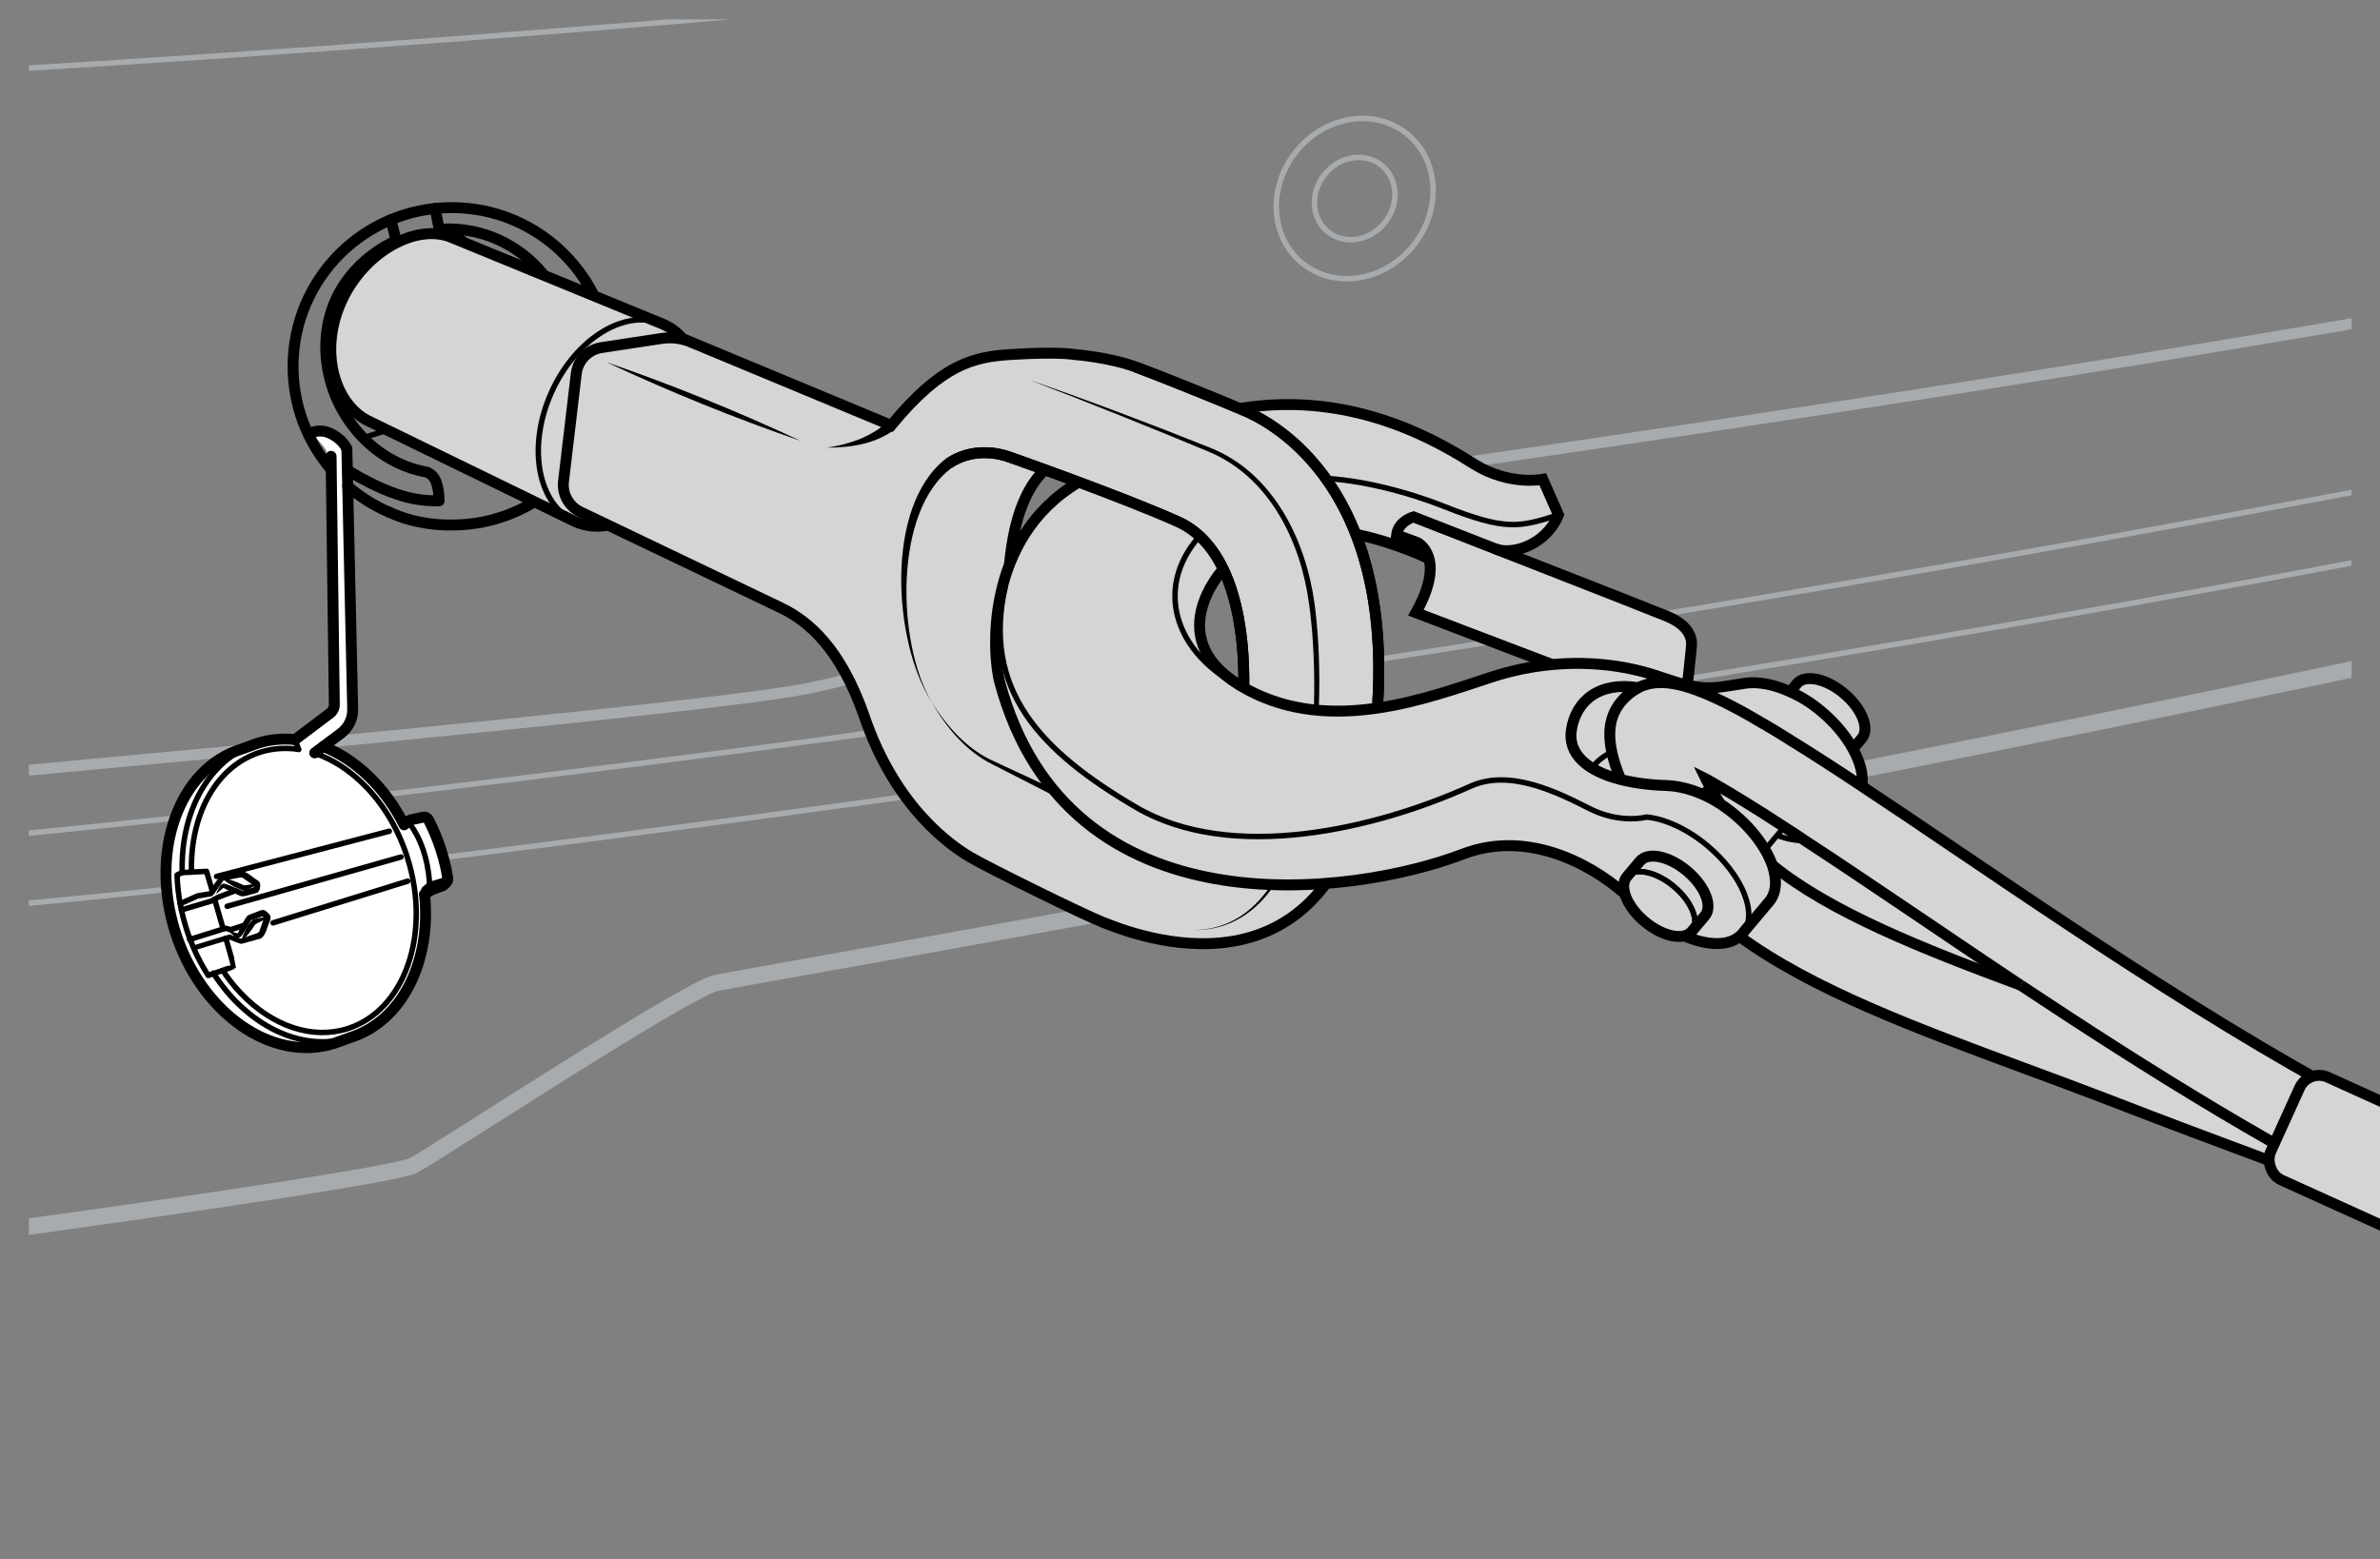 <?xml version="1.0" encoding="UTF-8"?><svg xmlns="http://www.w3.org/2000/svg" width="218" height="142.866" xmlns:xlink="http://www.w3.org/1999/xlink" viewBox="0 0 218 142.866"><rect x="0" y="0" width="218" height="142.866" fill="#808080" stroke="none"/><defs><clipPath id="uuid-2a3811ca-a775-447e-9c16-774a56da0381"><rect x="2.64" y="1.772" width="212.75" height="133.69" style="fill:none; stroke-width:0px;"/></clipPath></defs><g id="uuid-5c547b1d-90b0-4ec9-9cff-cc9942515541"><g style="clip-path:url(#uuid-2a3811ca-a775-447e-9c16-774a56da0381);"><path d="m-155.61,139.755s41.32-4.398,50.116-9.676c8.796-5.278,16.273-11.655,16.273-11.655l29.248-1.539s14.514,1.759,28.808,0,66.632-8.796,69.051-10.116,24.85-16.053,27.709-16.713,195.374-33.775,248.289-53.905" style="fill:none; stroke:#a7abae; stroke-miterlimit:10; stroke-width:1.5px;"/><path d="m-155.61,51.132c32.523,13.854,57.373,24.41,85.081,23.97s29.908-.66,37.385-1.319,94.956-8.341,106.876-10.659c18.692-3.635,31.887-16.39,42.662-18.149S252.087,26.48,313.883,9.136" style="fill:none; stroke:#a7abae; stroke-miterlimit:10;"/><path d="m-157.173-3.123c31.007,7.195,56.517,12.473,90.382,12.253,33.866-.22,191.804-6.726,380.674-38.895" style="fill:none; stroke:#a7abae; stroke-miterlimit:10; stroke-width:.5px;"/><path d="m-157.173,57.949c34.416,13.854,54.208,20.891,79.497,21.771,25.29.88,43.102-.22,60.035-1.539,16.933-1.319,158.232-13.748,331.524-53.673" style="fill:none; stroke:#a7abae; stroke-miterlimit:10; stroke-width:.5px;"/><path d="m-155.61,66.965c43.189,14.734,53.305,18.472,81.893,18.912,28.588.44,55.637-.467,102.038-5.841,46.401-5.374,193.572-25.136,285.563-50.455" style="fill:none; stroke:#a7abae; stroke-miterlimit:10; stroke-width:.5px;"/><path d="m75.637,67.718c10.831-1.478,14.995-2.766,24.098-9.941,9.103-7.175,11.54-12.083,25.279-14.075" style="fill:none; stroke:#a7abae; stroke-miterlimit:10; stroke-width:.5px;"/><ellipse cx="124.087" cy="18.193" rx="7.623" ry="6.881" transform="translate(31.988 103.318) rotate(-51.088)" style="fill:none; stroke:#a7abae; stroke-miterlimit:10; stroke-width:.5px;"/><ellipse cx="124.087" cy="18.193" rx="3.913" ry="3.532" transform="translate(31.988 103.318) rotate(-51.088)" style="fill:none; stroke:#a7abae; stroke-miterlimit:10; stroke-width:.5px;"/><path d="m37.55,90.15c.902-1.803,1.4-3.951,1.428-6.243.009-.645-.019-1.303-.09-1.966l.577-.386,1.045-.39c.055-.021.105-.056.147-.096l.221-.211c.102-.097.154-.241.135-.38-.367-2.515-1.382-4.633-1.773-5.387-.092-.176-.29-.265-.485-.225l-1.057.232c-.126.026-.247.084-.352.166-.029.015-.056.041-.082.066l-.251.239c-1.746-3.461-4.45-6.018-7.407-7.174l1.62-1.208c.696-.518,1.101-1.343,1.08-2.211l-.277-12.299-.085-3.865-.147-6.463.003-.003-.049-2.081c-.269-.468-2.467-.639-2.928-.773-.165.818,1.158,1.326,1.141,2.16l.359.293.014.887.088,6.745.198,14.974c.002.313-.141.606-.387.79l-3.21,2.42c-1.158-.119-2.315-.012-3.443.344-.01.003-.023.009-.033.012l-.55.196-.898.326c-3.302,1.041-5.6,3.996-6.489,7.744-.486,2.036-.554,4.304-.141,6.63.136.784.329,1.569.574,2.355,2.348,7.439,8.861,12.021,14.555,10.227l1.48-.534c2.412-.759,4.284-2.542,5.468-4.909Z" style="fill:#fff; stroke-width:0px;"/><path d="m31.847,44.54c1.132.984,2.418,1.796,3.816,2.394" style="fill:none; stroke:#000001; stroke-linecap:round; stroke-linejoin:round;"/><path d="m35.663,46.934c2.543,1.168,4.912,1.168,5.719,1.168,8.03,0,14.539-6.509,14.539-14.539s-6.509-14.542-14.539-14.542-14.539,6.512-14.539,14.542c0,3.559,1.278,6.819,3.4,9.346" style="fill:none; stroke:#000001; stroke-linecap:round; stroke-linejoin:round;"/><path d="m35.8,20.133l.415,1.597c.045.176-.04.355-.202.438-3.667,1.848-6.174,5.236-6.174,9.624,0,5.534,3.994,10.543,9.264,11.466.802.33,1.072,1.165,1.12,2.626-1.413,0-3.681,0-8.101-2.624" style="fill:none; stroke:#000001; stroke-linecap:round; stroke-linejoin:round;"/><path d="m53.645,25.75c.719,1.722,1.117,3.613,1.117,5.597,0,4.929-2.453,9.286-6.205,11.915,0,0-.912-1.916-.357-2.396,2.627-2.168,4.252-5.509,4.072-9.221-.278-5.757-4.985-10.426-10.744-10.661-.327-.013-.65-.013-.971.001-.191.008-.359-.12-.396-.308l-.302-1.574" style="fill:none; stroke:#000001; stroke-linecap:round; stroke-linejoin:round;"/><path d="m41.383,34.377c-3.751,2.787-9.468,1.478-11.761-2.461-.201-.29.28-.567.434-.248,2.047,3.868,7.611,5.287,11.327,2.709h0Z" style="fill:#000001; stroke-width:0px;"/><path d="m41.51,20.771c4.705,3.136,4.665,10.609-.127,13.606,4.561-3.023,4.484-10.319-.157-13.194-.276-.177.017-.608.284-.412h0Z" style="fill:#000001; stroke-width:0px;"/><path d="m41.633,20.988c.168.179.327.367.475.56,1.054,1.367,1.68,3.078,1.68,4.94,0,4.474-3.63,8.101-8.104,8.101-2.015,0-3.863-.736-5.278-1.958-.202-.171-.395-.352-.574-.546" style="fill:none; stroke:#000001; stroke-linecap:round; stroke-linejoin:round; stroke-width:.5px;"/><path d="m31.772,41.148c-.307-.796-1.304-1.439-1.941-1.595-.523-.128-1.066-.057-1.481.185" style="fill:none; stroke:#000001; stroke-linecap:round; stroke-linejoin:round;"/><line x1="33.504" y1="40.031" x2="52.107" y2="34.202" style="fill:none; stroke:#000001; stroke-linecap:round; stroke-linejoin:round; stroke-width:.5px;"/><path d="m31.772,41.148l.533,23.825c.019.869-.382,1.693-1.078,2.213l-2.399,1.792" style="fill:none; stroke:#000001; stroke-linecap:round; stroke-linejoin:round;"/><path d="m30.326,41.805l.297,22.747c.004.31-.14.603-.387.79l-3.212,2.419" style="fill:none; stroke:#000001; stroke-linecap:round; stroke-linejoin:round;"/><path d="m29.608,68.395c2.953,1.155,5.659,3.713,7.407,7.175l.252-.24c.121-.115.271-.195.434-.231l1.054-.232c.194-.043.392.049.484.225.396.754,1.408,2.87,1.773,5.385.021.141-.03.285-.134.384l-.219.209c-.043.041-.094.073-.149.093l-1.045.39-.577.387" style="fill:none; stroke:#000001; stroke-linecap:round; stroke-linejoin:round;"/><path d="m20.686,85.955c.411,1.434.727,2.557.715,2.577-.013.024-.485.195-1.0.375-.631.224-1.33.462-1.33.462-.501-.782-.951-1.622-1.339-2.516-.112-.258-.218-.522-.318-.788-.129-.333-.245-.673-.355-1.02-.175-.559-.324-1.12-.443-1.678-.044-.19-.081-.378-.115-.57-.163-.889-.258-1.772-.281-2.637l.47-.216.854-.043,1.375-.069s.224.771.539,1.849" style="fill:none; stroke:#000001; stroke-linecap:round; stroke-linejoin:round; stroke-width:.5px;"/><path d="m20.445,85.113c-.261-.909-.539-1.873-.785-2.725" style="fill:none; stroke:#000001; stroke-linecap:round; stroke-linejoin:round; stroke-width:.5px;"/><path d="m28.816,69.013c1.686.557,3.333,1.627,4.792,3.16,1.654,1.738,2.938,3.957,3.714,6.417,2.202,6.985-.265,14.007-5.499,15.657-3.212,1.012-6.865-.204-9.769-3.255-.604-.634-1.157-1.331-1.653-2.083" style="fill:none; stroke:#000001; stroke-linecap:round; stroke-linejoin:round; stroke-width:.5px;"/><path d="m17.542,79.902c-.153-5.207,2.24-9.71,6.295-10.987,1.134-.357,2.322-.437,3.513-.256" style="fill:none; stroke:#000001; stroke-linecap:round; stroke-linejoin:round; stroke-width:.5px;"/><path d="m38.888,81.94c.635,6.12-2.041,11.617-6.808,13.12l-1.48.534c-5.691,1.794-12.207-2.786-14.554-10.23-2.347-7.444.364-14.933,6.056-16.727l1.48-.534c1.128-.356,2.288-.461,3.442-.343" style="fill:none; stroke:#000001; stroke-linecap:round; stroke-linejoin:round;"/><path d="m37.62,75.598c1.702,2.349,1.724,5.454,1.724,5.454l-.509.435c.02.151.037.303.053.453" style="fill:none; stroke:#000001; stroke-linecap:round; stroke-linejoin:round; stroke-width:.5px;"/><path d="m19.774,81.914c.099-.239.234-.481.363-.703.025-.046.113-.215.294-.247.202-.035.417.101.602.156.239.095.72.293.958.394.178.056.153.113.316.059,0,0,.953-.284.953-.284-.021-.01-.045.069-.038.019l.03-.232c-.002.04.016.077.043.096-.033-.018-.228-.164-.265-.186,0,0-.815-.57-.815-.57-.128-.09-.646.081-.817.096,0,0-1.018.19-1.018.19-.05.018.149-.1.14-.098-.083.067-1.031,1.594-1.161,1.52,0,0-1.215.203-1.215.203.286-.106-1.599.718-1.543.7-.291.136-.504-.328-.204-.456-0-0,1.603-.718,1.603-.718.019-.009.042-.015.062-.019l1.215-.203-.163.102c.075-.061,1.038-1.59,1.149-1.516.34-.081,1.19-.297,1.521-.372.65-.243,1.293.514,1.798.804.291.161.29.453.222.744 0.0.123-.13.368-.312.426-.312.049-1.116.378-1.434.287-.395-.158-.834-.385-1.212-.563-.081-.048-.3-.143-.359-.199-.048-.023-.49.447-.713.569h0Z" style="fill:#000001; stroke-width:0px;"/><polyline points="16.612 83.37 16.614 83.368 17.919 82.982 19.413 82.536 19.66 82.388 19.922 82.229 21.549 81.602" style="fill:none; stroke:#000001; stroke-linecap:round; stroke-linejoin:round; stroke-width:.5px;"/><path d="m20.316,80.46c.737.079,1.392.339,2.033.653.302-.009.842-.154,1.217-.116-.416.256-.797.561-1.295.582-.734-.242-1.358-.599-1.954-1.12h0Z" style="fill:#000001; stroke-width:0px;"/><polyline points="22.44 84.749 21.13 85.177 20.66 85.046 17.375 86.076" style="fill:none; stroke:#000001; stroke-linecap:round; stroke-linejoin:round; stroke-width:.5px;"/><path d="m17.663,86.633l3.303-1.004c.051-.015.102-.013.148.005l1.048.395-.149-.004,1.002-.348c.163-.079.668-.155.733-.345.076-.227.385-1.061.456-1.274-.013.035-.005.076.02.105-.03-.034-.188-.199-.213-.229.015.013.038.021.058.017l-.936.323c-.231.093-.09-.014-.242.21-.208.358-.453.794-.681,1.137-.368.655-.935-.033-1.331-.344.261.046.534.127.785.209.11.044.126.036.122.019.122-.323.598-1.259.836-1.567.173-.166.607-.264.821-.365.206-.067.331-.149.564-.198.286-.05.488.215.663.397.219.226.075.546-.024.793-.211.464-.341,1.386-.962,1.479-.328.097-1.202.329-1.542.423-.065.069-1.105-.388-1.19-.401,0,0,.148.005.148.005l-3.303,1.005c-.282.09-.423-.357-.134-.441h0Z" style="fill:#000001; stroke-width:0px;"/><path d="m24.523,84.045c-.356.319-1.003.501-1.183.689-.34.56-.726,1.079-1.258,1.509.21-.683.547-1.572,1.102-1.999.475-.138.851-.195,1.339-.199h0Z" style="fill:#000001; stroke-width:0px;"/><line x1="39.344" y1="81.052" x2="40.749" y2="80.622" style="fill:none; stroke:#000001; stroke-linecap:round; stroke-linejoin:round; stroke-width:.5px;"/><line x1="27.35" y1="68.66" x2="27.023" y2="67.76" style="fill:none; stroke:#000001; stroke-linecap:round; stroke-linejoin:round; stroke-width:.5px;"/><line x1="35.657" y1="76.154" x2="19.838" y2="80.299" style="fill:none; stroke:#000001; stroke-linecap:round; stroke-linejoin:round; stroke-width:.5px;"/><line x1="36.731" y1="78.516" x2="20.807" y2="83.033" style="fill:none; stroke:#000001; stroke-linecap:round; stroke-linejoin:round; stroke-width:.5px;"/><line x1="37.34" y1="80.729" x2="25.006" y2="84.553" style="fill:none; stroke:#000001; stroke-linecap:round; stroke-linejoin:round; stroke-width:.5px;"/><path d="m19.54,89.155c3.066,4.778,8.059,7.318,12.541,5.905" style="fill:none; stroke:#000001; stroke-linecap:round; stroke-linejoin:round; stroke-width:.5px;"/><path d="m16.689,79.946c-.164-5.594,2.461-10.446,6.893-11.843" style="fill:none; stroke:#000001; stroke-linecap:round; stroke-linejoin:round; stroke-width:.5px;"/></g><path d="m114.017,37.629c-1.871-.8-7.435-3.053-9.934-3.988-2.499-.936-5.687-1.157-5.687-1.157,0,0-1.009-.209-4.161-.086-.505.012-1.046.049-1.662.086-3.422.209-6.327.886-10.943,6.487l-18.354-7.632c-.222-.099-.443-.172-.677-.222-.492-.603-1.108-1.071-1.81-1.391-.16-.074-.32-.135-.492-.197l-18.834-7.731c-.64-.29-1.327-.412-2.027-.382-2.626.596-5.967,2.084-7.693,5.274-2.112,3.904-1.004,7.943.509,10.672.457.551,1.015.997,1.665,1.287l18.378,8.949c.135.074.271.136.406.197.935.419,1.97.517,3.004.32,8.124,3.878,14.944,7.152,15.83,7.571,2.634,1.268,5.478,3.816,7.595,9.848,2.881,8.568,8.149,12.051,9.712,12.987,1.576.923,10.34,5.256,12.187,5.982.923.369,4.505,1.846,8.703,1.945,6.327.16,14.033-2.856,16.04-17.714,3.274-24.299-9.897-30.294-11.756-31.107Zm-.357,29.125c-.382,2.93-1.514,5.995-3.311,7.927-4.776-2.339-8.309-3.939-10.402-5.072-2.437-1.329-8.568-6.758-7.46-18.12.443-4.456,1.699-7.004,3.188-8.42l.012-.049c3.422,1.256,8.826,3.274,12.187,4.776,6.537,2.918,6.389,14.402,5.786,18.957Z" style="fill:#d3d5d6; stroke-width:0px;"/><path d="m63.281,31.338l18.346,7.632c4.625-5.598,7.528-6.276,10.953-6.49,4.46-.28,5.818,0,5.818,0,0,0,3.183.23,5.686,1.163,2.504.934,8.063,3.183,9.93,3.989,1.867.806,15.032,6.804,11.755,31.105-3.33,24.692-22.414,16.674-24.74,15.765-1.839-.719-10.609-5.05-12.179-5.983-1.57-.934-6.832-4.413-9.718-12.985-2.122-6.026-4.965-8.572-7.596-9.845-.97-.469-9.177-4.393-18.378-8.792-1.06-.507-1.68-1.632-1.542-2.798l1.169-9.866c.145-1.226,1.091-2.203,2.312-2.389l5.497-.834c.909-.138,1.838-.024,2.687.329Z" style="fill:none; stroke:#000001; stroke-miterlimit:10;"/><path d="m62.599,31.117c-.492-.603-1.108-1.071-1.81-1.391l-19.326-7.928c-3.213-1.44-8.123,1.203-10.216,5.868-2.08,4.653-.543,9.544,2.67,10.984l18.785,9.146c.935.418,1.97.517,3.004.32" style="fill:none; stroke:#000001; stroke-miterlimit:10;"/><path d="m60.796,29.726c-3.45-1.545-8.057,1.248-10.292,6.237-2.234,4.989-1.249,10.286,2.2,11.831" style="fill:none; stroke:#000001; stroke-miterlimit:10; stroke-width:.5px;"/><path d="m81.986,39.318c-1.792,1.365-4.066,1.698-6.234,1.692,1.047-.148,2.072-.41,3.031-.797.883-.367,1.866-.91,2.486-1.591,0,0,.718.696.718.696h0Z" style="fill:#000001; stroke-width:0px;"/><path d="m55.54,33.181c6.061,2.093,11.999,4.496,17.807,7.215-6.062-2.09-11.998-4.499-17.807-7.215h0Z" style="fill:#000001; stroke-width:0px;"/><path d="m85.337,64.311c-3.529-5.469-4.33-17.908,1.292-22.279 0,0,.559.829.559.829-5.375,3.904-5.036,16.123-1.851,21.45h0Z" style="fill:#000001; stroke-width:0px;"/><path d="m107.542,76.983c-2.346.58-4.485-.725-6.434-1.731,0,0-5.794-2.967-5.794-2.967l-2.895-1.482-1.447-.741c-2.464-1.188-4.315-3.422-5.636-5.749,1.419,2.282,3.298,4.388,5.784,5.474,0,0,1.475.685,1.475.685,1.87.869,6.911,3.21,8.845,4.108,1.862.85,3.806,2.016,5.863,1.433,0,0,.239.971.239.971h0Z" style="fill:#000001; stroke-width:0px;"/><path d="m86.908,42.447c2.135-1.44,4.511-.963,5.577-.566,0,0,10.173,3.575,15.395,5.913,6.536,2.925,6.385,14.4,5.782,18.955-.568,4.287-2.714,8.88-6.239,9.748" style="fill:none; stroke:#000001; stroke-miterlimit:10;"/><path d="m95.676,43.07c-1.49,1.416-2.745,3.964-3.188,8.42-1.108,11.362,5.022,16.791,7.46,18.12,2.093,1.133,5.626,2.733,10.402,5.072" style="fill:none; stroke:#000001; stroke-miterlimit:10;"/><path d="m109.111,85.213c11.794.127,11.976-21.57,10.798-29.863-.766-5.726-3.61-11.621-9.181-13.962-5.44-2.261-10.93-4.47-16.436-6.58,5.58,1.942,11.098,4.027,16.591,6.228,5.738,2.304,8.714,8.415,9.519,14.238,1.172,8.479.814,30.27-11.291,29.939h0Z" style="fill:#000001; stroke-width:0px;"/></g><g id="uuid-f0babccc-ea1b-47c9-8f82-671a2dec6eec"><path d="m109.875,49.125c-2.678-1.71-8.639-3.653-11.071-4.949-3.849,2.637-5.909,6.967-6.695,9.435-1.232,3.852-.952,7.334-.527,8.893,6.228,23.171,32.334,19.6,42.447,15.741,5.573-2.144,11.317.567,14.819,3.661.241.822.882,1.744,1.788,2.523,1.246,1.044,2.653,1.522,3.609,1.288l.008.024c2.077.906,4.015.98,5.077.056,6.746,4.926,16.198,8.407,26.003,12.043,2.548.942,5.096,1.883,7.628,2.857,5.647,2.194,10.341,3.939,14.422,5.46,5.607,2.077,10.018,3.721,14.171,5.493,1.321.573,2.627,1.138,3.926,1.757,8.45,3.966,113.144,49.344,115.229,50.273l2.864-6.412c-.511-.232-106.716-46.276-115.103-50.211-1.377-.659-2.73-1.247-4.099-1.843l.007-.172c-14.806-6.627-31.846-18.167-45.547-27.437-3.08-2.084-5.838-3.95-8.303-5.575.182-.966-.123-2.173-.805-3.408l.81-.97c.748-.883.015-2.731-1.617-4.101-1.641-1.394-3.581-1.783-4.321-.915l-.623.749c-1.495-.697-2.94-.939-4.069-.791-2.187.311-3.15.678-5.35.181l.008-.016s.312-2.858.379-3.588c.058-.754-.263-1.889-2.26-2.717-1.188-.487-9.304-3.663-15.595-6.136,1.51.509,4.525-.372,5.662-3.157l-1.432-3.248s-3.056.607-6.246-1.375c-3.174-1.974-10.766-7.328-21.523-5.11,2.946,1.842,4.568,2.37,7.378,5.9,1.72,2.16,2.337,3.615,3.374,5.663,3.85.904,6.586,2.203,6.586,2.203.265.932.172,2.51-1.179,4.934l12.48,4.758c-1.819.16-3.708.54-5.619,1.164-5.779,1.886-14.647,5.361-22.338,1.123-1.173-.636-2.079-1.298-2.797-1.944-3.684-3.359.316-8.601.611-9.081-.778-.958-.561-1.999-2.168-3.025Z" style="fill:#d3d5d6; stroke-width:0px;"/><path d="m154.553,62.763s.324-2.854.382-3.603c.058-.749-.264-1.879-2.255-2.704-1.991-.825-23.21-9.099-23.21-9.099,0,0-1.401.398-1.549,1.646l1.906.706s2.736,1.308-.133,6.423l12.481,4.754" style="fill:none; stroke:#000001; stroke-miterlimit:10;"/><path d="m136.978,50.288c1.482.579,4.593-.285,5.772-3.119l-1.433-3.253s-3.064.61-6.26-1.373c-2.639-1.637-10.787-6.91-21.511-5.112" style="fill:none; stroke:#000001; stroke-miterlimit:10;"/><path d="m130.888,51.193s-3.073-1.504-6.586-2.219" style="fill:none; stroke:#000001; stroke-miterlimit:10;"/><path d="m142.75,47.169c-3.586,1.156-4.838,1.46-10.424-.753-3.475-1.377-7.706-2.465-11.323-2.61" style="fill:none; stroke:#000001; stroke-miterlimit:10; stroke-width:.5px;"/><path d="m156.616,71.574l.126.062-.031.063-.172.189c-.111-.172-.214-.36-.301-.539.126.062.26.147.378.225Zm7.234-3.849c-.866-.544-1.678-1.042-2.441-1.476.826.348,1.653.853,2.441,1.476Z" style="fill:#d3d5d6; stroke-width:0px;"/><path d="m150.074,63.01c-3.542-.591-5.713,1.157-6.136,3.842-.355,2.23,1.443,3.781,4.516,4.57,1.218.306,2.647.502,4.209.547,1.405.046,3.181.569,4.89,1.665.441.295.89.615,1.332.988,1.206,1.005,2.139,2.129,2.789,3.231.277.469.492.946.66,1.4.455,1.339.392,2.54-.278,3.344l-2.267,2.697c-.062.087-.117.158-.171.229l-.031.024c-.086.095-.164.174-.257.245-1.062.924-3.0.85-5.077-.056" style="fill:none; stroke:#000001; stroke-miterlimit:10;"/><path d="m112.043,52.151s-6.11,6.556,2.184,11.021c7.732,4.163,16.559.763,22.338-1.123,1.911-.624,3.799-1.004,5.619-1.164,3.709-.344,7.133.169,9.932,1.156.991.331,1.769.578,2.437.731,2.2.497,3.163.13,5.35-.181,1.129-.148,2.574.094,4.069.791.968.418,1.944,1.016,2.867,1.803,1.262,1.052,2.25,2.262,2.885,3.435.682,1.236.988,2.442.805,3.408" style="fill:none; stroke:#000001; stroke-miterlimit:10;"/><path d="m162.772,76.538c.912.332,1.784.507,2.545.471" style="fill:none; stroke:#000001; stroke-miterlimit:10; stroke-width:.5px;"/><path d="m156.614,71.57c.032.055.055.086.095.125" style="fill:none; stroke:#000001; stroke-miterlimit:10; stroke-width:.5px;"/><path d="m156.159,83.909c.743-.884.015-2.72-1.628-4.102-1.643-1.382-3.577-1.786-4.32-.902l-1.196,1.422c-.743.884-.015,2.72,1.628,4.102,1.643,1.382,3.577,1.786,4.32.902l1.196-1.422Z" style="fill:none; stroke:#000001; stroke-miterlimit:10;"/><polyline points="155.829 72.728 156.538 71.884 156.709 71.695 156.74 71.632" style="fill:none; stroke:#000001; stroke-miterlimit:10; stroke-width:.5px;"/><polyline points="163.426 75.765 162.772 76.538 161.674 77.855" style="fill:none; stroke:#000001; stroke-miterlimit:10; stroke-width:.5px;"/><path d="m163.971,63.381l.623-.749c.74-.868,2.68-.479,4.321.915,1.632,1.371,2.365,3.218,1.617,4.101l-.81.97" style="fill:none; stroke:#000001; stroke-miterlimit:10;"/><path d="m149.014,80.327c.743-.884,2.678-.48,4.32.902,1.643,1.382,2.371,3.218,1.628,4.102" style="fill:none; stroke:#000001; stroke-miterlimit:10; stroke-width:.5px;"/><path d="m148.847,81.905c-3.511-3.087-9.238-5.804-14.819-3.666-10.114,3.875-36.216,7.44-42.455-15.737-.664-2.468-1.47-13.175,7.229-18.326" style="fill:none; stroke:#000001; stroke-miterlimit:10;"/><path d="m149.014,80.327c.743-.884,2.678-.48,4.32.902,1.643,1.382,2.371,3.218,1.628,4.102" style="fill:none; stroke:#000001; stroke-miterlimit:10; stroke-width:.5px;"/><path d="m159.61,85.528c1.453-1.727.028-5.317-3.183-8.018-1.862-1.567-3.917-2.49-5.597-2.652,0,0-2.388.655-5.202-.76-2.814-1.415-7.265-3.723-10.947-2.059-8.652,3.91-21.852,7.055-30.602,1.933-8.75-5.122-14.194-10.769-11.971-20.358" style="fill:none; stroke:#000001; stroke-miterlimit:10; stroke-width:.5px;"/><path d="m145.865,70.285c.506-.631,1.123-1.089,1.773-1.376" style="fill:none; stroke:#000001; stroke-miterlimit:10; stroke-width:.5px;"/><path d="m114.904,63.56c-7.37-3.141-9.324-9.626-5.029-14.435" style="fill:none; stroke:#000001; stroke-miterlimit:10; stroke-width:.5px;"/><path d="m340.709,163.677c-2.085-.929-106.779-46.307-115.229-50.273-5.382-2.533-10.706-4.51-18.097-7.25-4.081-1.521-8.776-3.266-14.422-5.46-2.532-.973-5.08-1.915-7.628-2.857-9.806-3.636-19.258-7.118-26.003-12.043" style="fill:none; stroke:#000001; stroke-miterlimit:10;"/><path d="m214.611,101.361c3.563,1.338,6.682,2.542,9.697,3.82,1.385.604,2.769,1.207,4.162,1.874,8.387,3.935,114.592,49.978,115.103,50.211" style="fill:none; stroke:#000001; stroke-miterlimit:10;"/><path d="m162.333,79.255c5.322,4.322,13.729,7.661,22.741,11.004" style="fill:none; stroke:#000001; stroke-miterlimit:10;"/><path d="m185.075,90.259c-3.521-2.34-6.933-4.666-10.163-6.843-3.191-2.138-6.484-4.386-9.595-6.407-.646-.435-1.26-.855-1.891-1.244-2.481-1.633-4.797-3.047-6.686-4.134l-.126-.062c-.118-.078-.252-.163-.378-.225.087.18.191.368.301.539.286.532.626,1.11,1.015,1.751" style="fill:none; stroke:#000001; stroke-miterlimit:10;"/><path d="m224.378,105.039l-.009.292-2.795,6.27c-11.869-5.438-24.809-13.59-36.499-21.342" style="fill:none; stroke:#000001; stroke-miterlimit:10;"/><path d="m148.454,71.423c-.374-.908-.654-1.73-.816-2.514-.452-2.1-.109-3.75,1.256-5.053.374-.363.757-.624,1.18-.847l.008-.016c1.784-.882,4.1-.503,7.799,1.318,1.039.512,2.196,1.14,3.464,1.901.024-.008.032.015.063.031.764.435,1.575.932,2.441,1.476.032.015.063.031.102.07,1.937,1.189,4.103,2.588,6.577,4.236,2.466,1.625,5.223,3.491,8.303,5.575,13.7,9.27,30.74,20.81,45.547,27.437" style="fill:none; stroke:#000001; stroke-miterlimit:10;"/><rect x="207.983" y="103.565" width="29.739" height="10.331" rx="1.963" ry="1.963" transform="translate(380.978 299.734) rotate(-155.628)" style="fill:#d3d5d6; stroke:#000001; stroke-miterlimit:10;"/><path d="m104.084,33.642c2.504.934,8.063,3.183,9.93,3.989,1.75.756,13.431,6.075,12.183,26.76" style="fill:none; stroke:#000001; stroke-miterlimit:10;"/><path d="m86.908,42.447c2.135-1.44,4.511-.963,5.577-.566,0,0,10.173,3.575,15.395,5.913,5.183,2.32,6.161,10.017,6.043,15.375" style="fill:none; stroke:#000001; stroke-miterlimit:10;"/></g></svg>